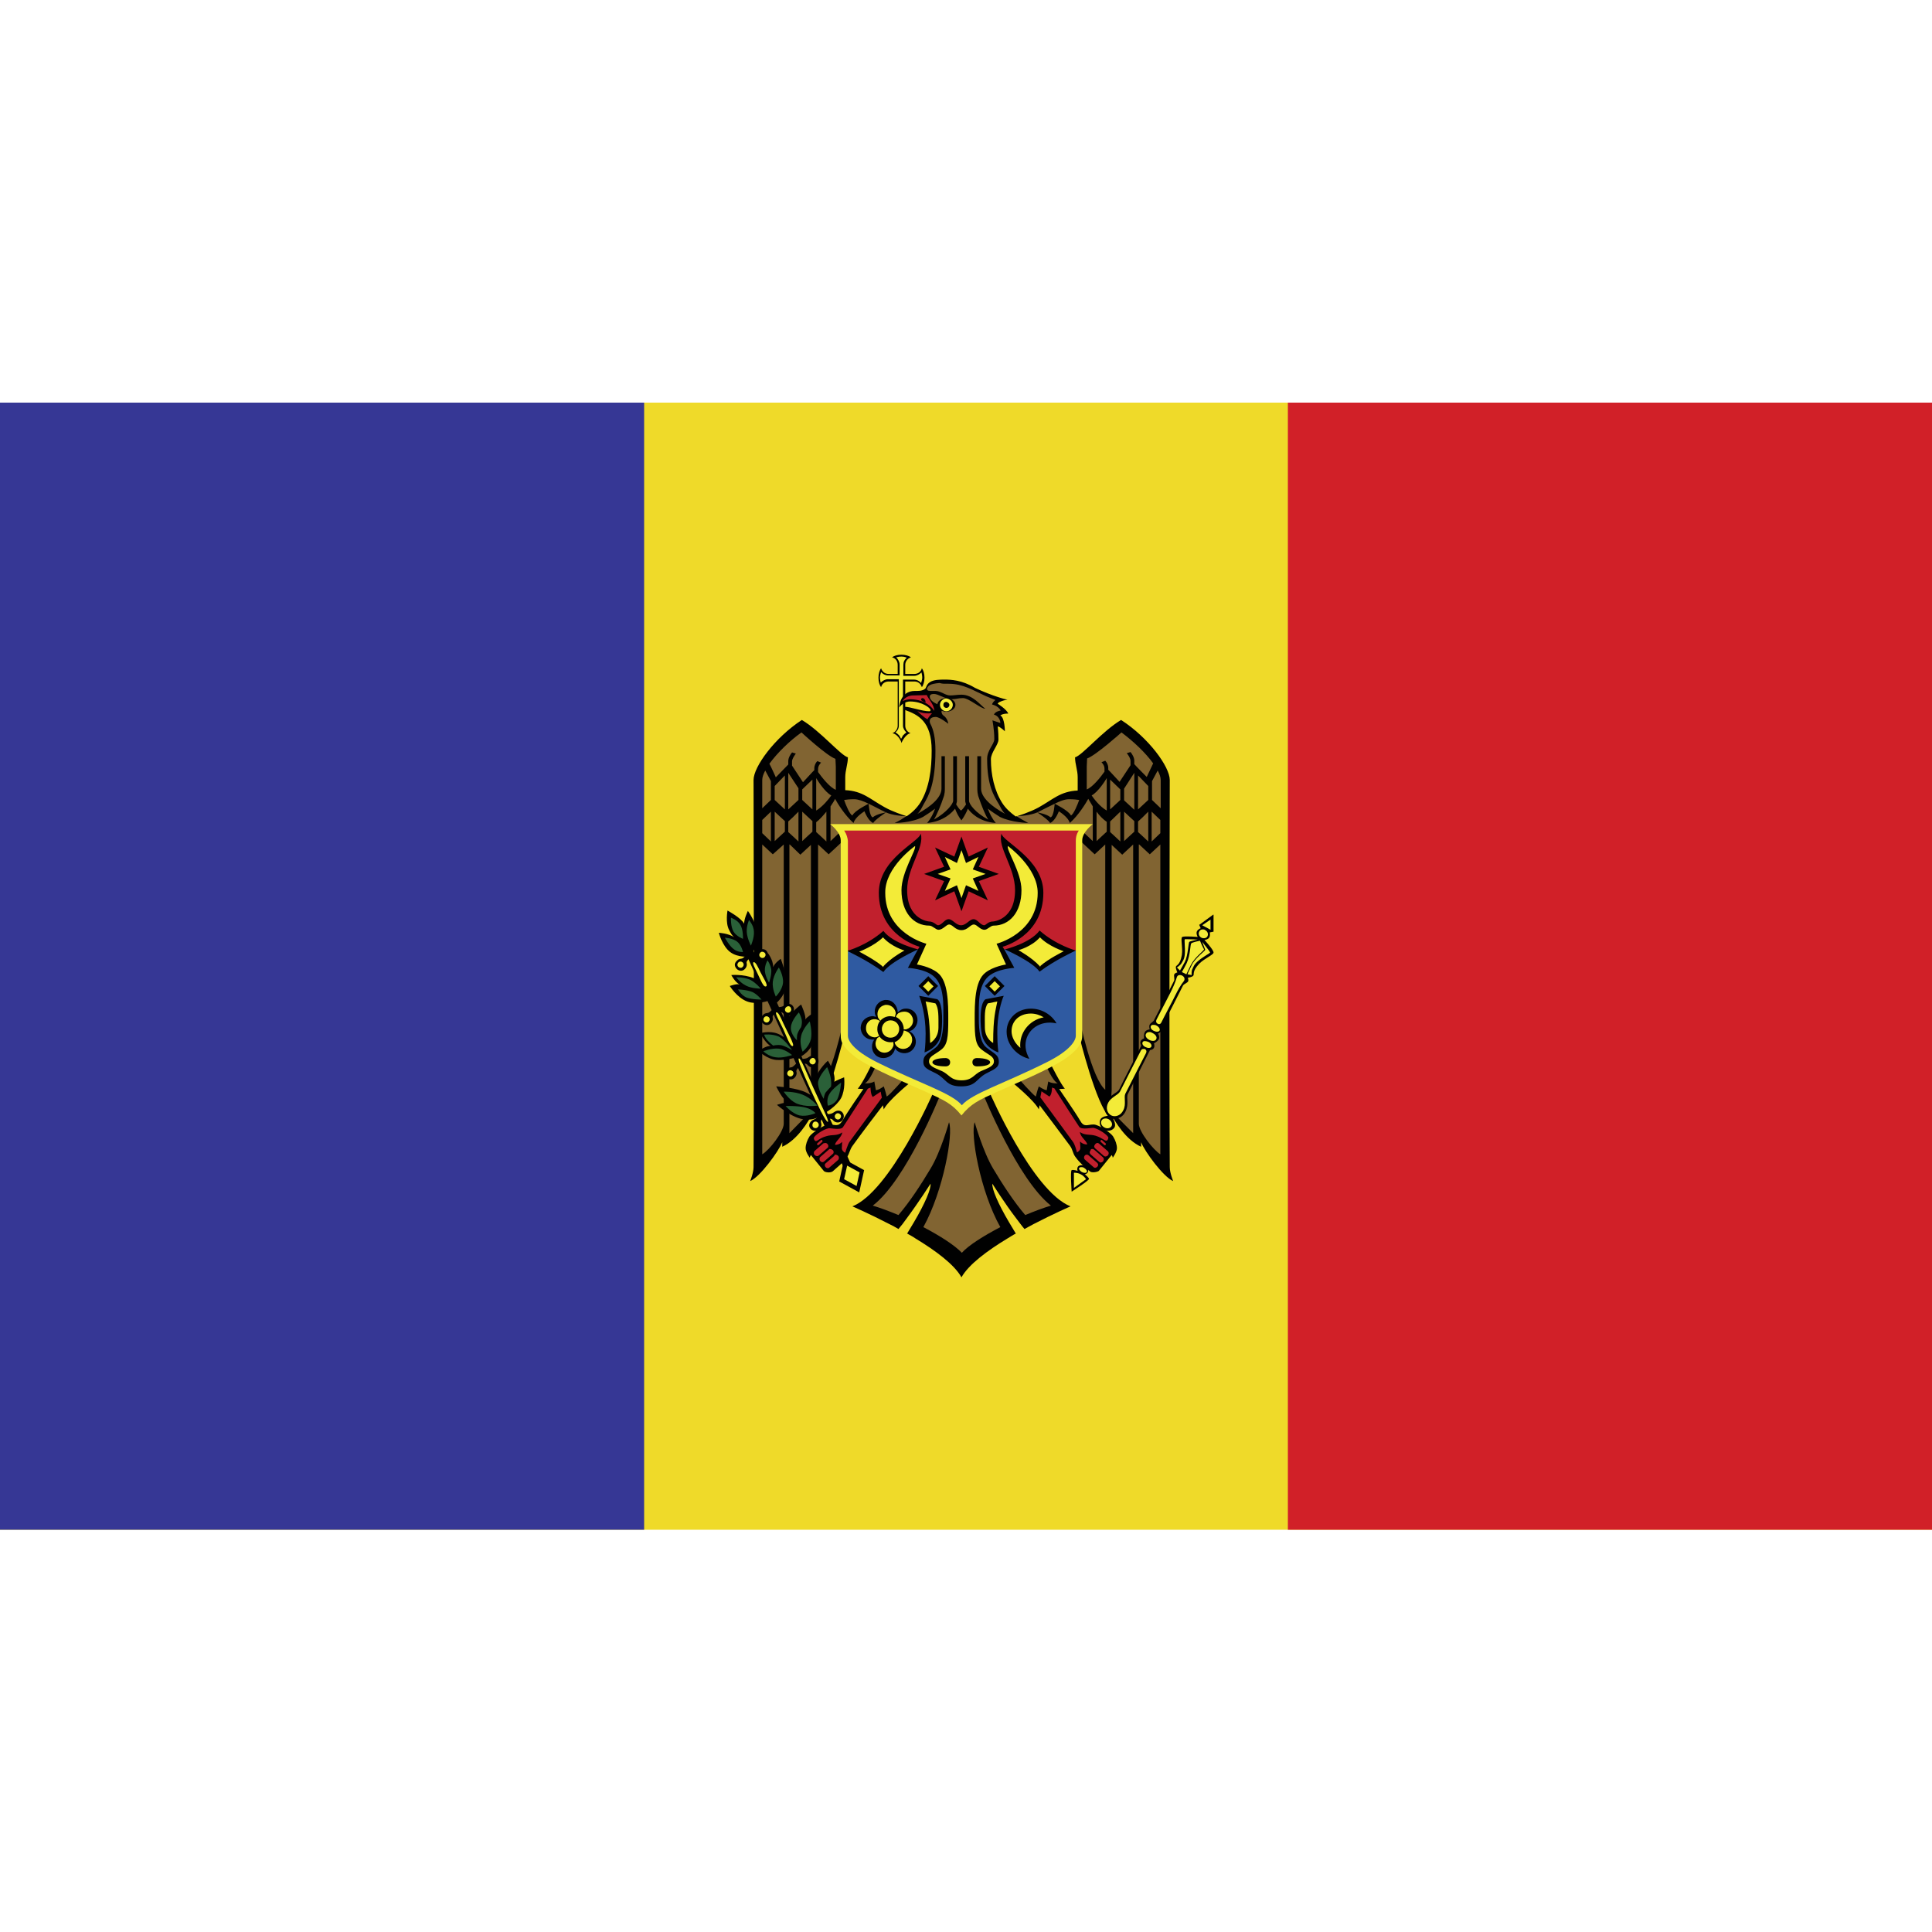<?xml version="1.0" ?>
<svg id="Layer_1" style="enable-background:new 0 0 512 512;" version="1.1" viewBox="0 0 512 512" xml:space="preserve"
     xmlns="http://www.w3.org/2000/svg"><style type="text/css">
	.st0 {
    fill: #EFDA29;
  }

  .st1 {
    fill: #363795;
  }

  .st2 {
    fill: #D12028;
  }

  .st3 {
    fill: #010101;
  }

  .st4 {
    fill: #F3EB38;
  }

  .st5 {
    fill: #816432;
  }

  .st6 {
    fill: #C1202D;
  }

  .st7 {
    fill: #2A6038;
  }

  .st8 {
    fill: #2F5AA1;
  }
</style>
  <g><rect class="st0" height="298.7" width="512" y="106.7"/>
    <rect class="st1" height="298.7" width="170.7" y="106.7"/>
    <rect class="st2" height="298.7" width="170.7" x="341.3" y="106.7"/>
    <path class="st3"
          d="M238.9,173.5c-1.1,0-2,0.3-2.5,0.7c0.9,0.2,1.5,1,1.5,2v2.4h-0.9h-1.5c-1,0-1.7-0.6-2-1.5   c-0.4,0.5-0.7,1.5-0.7,2.5c0,1.1,0.3,2,0.7,2.5c0.2-0.9,1-1.5,2-1.5h1.5h0.9v0.9v7.6v3.2c0,0.9-0.6,1.7-1.4,2   c1.2,0.2,2.2,1.7,2.4,2.6c0.3-0.8,1.3-2.4,2.4-2.6c-0.8-0.3-1.4-1-1.4-2v-5.5v-5.3v-0.9h0.9h1.5c1,0,1.7,0.6,2,1.5   c0.4-0.5,0.7-1.5,0.7-2.5c0-1.1-0.3-2-0.7-2.5c-0.2,0.9-1,1.5-2,1.5h-1.5h-0.9v-2.4c0-0.9,0.6-1.7,1.5-2   C240.9,173.8,239.9,173.5,238.9,173.5"/>
    <path class="st4"
          d="M238.9,174c-0.6,0-1,0.1-1.4,0.2c0.5,0.5,0.9,1.2,0.9,1.9v2.4c0,0,0,0.1,0,0.1v0.4h-0.4c0,0-0.1,0-0.1,0h-0.3   h-0.7h-1.5c-0.8,0-1.5-0.4-1.9-0.9c-0.1,0.4-0.3,0.9-0.3,1.4c0,0.5,0.1,1,0.2,1.4c0.5-0.5,1.2-0.9,1.9-0.9h1.5h0.3h0.6h0.5   c0,0.1,0,0.1,0,0.2v0.3c0,0,0,0.1,0,0.1v0.9v7.6v3.2c0,0.8-0.4,1.4-0.9,1.8c0.4,0.2,0.7,0.5,1,0.8c0.2,0.3,0.3,0.6,0.5,0.9   c0.2-0.3,0.3-0.6,0.5-0.9c0.3-0.3,0.6-0.6,0.9-0.8c-0.5-0.5-0.9-1.1-0.9-1.8v-5.5v-5.3v-0.1v-0.8v-0.5h0.4c0,0,0.1,0,0.1,0h0.9h1.5   c0.8,0,1.5,0.4,1.9,0.9c0.1-0.4,0.3-0.9,0.3-1.4c0-0.5-0.1-1-0.2-1.4c-0.5,0.5-1.2,0.9-1.9,0.9h-1.5h-0.9c0,0-0.1,0-0.1,0h-0.4   v-0.4c0,0,0-0.1,0-0.1v-2.4c0-0.8,0.3-1.4,0.9-1.9C239.9,174.1,239.4,174,238.9,174"/>
    <polygon class="st5"
             points="240.7,216.5 236.7,215.5 228.3,211.1 222.9,210.8 222.6,200.5 212.4,192.3 201.9,203.5 200.5,206.8    200.9,309.1 207.7,301 209.1,301.3 216,293.8 222,278.9 223.7,272.7 231.7,282.1 228.7,287.7 231.4,287.5 231.6,289.8 234.2,288.7    234.8,291.9 240.4,286.3 248.1,290.1 233.5,316.2 228.3,320.1 237.7,323.6 247.3,312.4 245.9,319.7 243,326.9 254.8,333.7    267.5,326.1 261.3,313 263.3,312 271.6,324 280.6,319.6 268.9,305.9 261.2,289.4 269.3,286.7 274.8,292 275.6,288.6 278.6,290    278.2,287.1 281.1,287.8 277.6,282.1 286.6,274.4 292.4,292.4 300.9,302.1 302.7,301.9 308.8,309.5 308.8,204.1 297.4,192.1    286.4,201.1 286.8,210.8 281.9,211 274.5,214.8 270.3,216.2 268.4,216.5 265.9,213.8 262.5,207 262.2,200.3 264.3,195.9    263.9,191.8 265.8,191.8 264.6,189 266.3,188.4 263.8,186.2 264.7,185.2 255.3,181.1 248.1,180.7 246.2,181.5 245.3,183.2    247.2,188.6 245.1,190.6 247.1,194.5 247.2,203.1 245.6,210.3 242.4,215.8  "/>
    <polygon class="st6"
             points="229.9,287.8 222.8,298.6 219.4,298.5 215.9,300.2 214.7,304 215.2,305.8 219.1,310 222.2,308.2    224.7,305.5 225.3,303.1 234.3,291.5 233.8,288.6 231.9,289.8 231.1,287.4  "/>
    <polygon class="st6"
             points="275.1,291.1 284.6,303.8 285.5,306.3 289.6,310.1 290.9,309.8 295.5,304.5 294.4,300.8 290.2,298.2    286.9,298.5 279.8,287.8 278.5,287.3 278,289.4 275.9,288.8  "/>
    <path class="st3"
          d="M250.3,180.1c-1.2,0-2.9,0-3.9,0.7c-0.9,0.6-0.9,1.4-1.2,1.7c-0.8,0.7-2.1,0.6-2.7,0.6c-4.1,0-4.2,4.4-4.2,4.4   s1-1.6,2.9-1.6c3.1,0,5.4,1.7,5.4,2.3c0,0.3-0.3,0.3-0.3,0.3c-2,0-5-1.2-6.6-1.2v0.6c0,0,0,0,0.1,0.1c0,0,0,0-0.1,0v0.1   c3.6,1.3,7.2,3,7.2,10.8c0,4.9-0.6,9.9-3,13.8c-0.9,1.4-2.1,2.6-3.6,3.6c-0.7-0.2-3.8-1.2-5.9-2.4c-3.8-2.1-5.8-4.3-10.4-4.5V206   c0-1.9,0.7-3.5,0.7-5.3c-1.9-0.5-7.3-7-12.2-9.9c-7.2,4.7-12.8,12.4-12.8,15.9c0,0,0.2,76.1,0,102.6c0,1.5-0.9,3.7-0.9,3.7   c2.6-1.1,7.5-7.8,8.5-10.3v1.2c4-1.8,6.9-6.6,8.2-9.1c0,0.4,0.1,1.3,0.1,1.3c3.6-3.1,8.1-21.6,8.1-21.6l-0.2-3.9   c0,0-3.1,15.1-6.7,18.2v-65l2.8,2.6l4.3-4v-3.1l-3.8,3.6v-9.2c0.6-0.9,1-1.5,1.2-2c0.6,1.1,2.6,4.4,4.9,6.4   c0.4-1.6,2.9-3.1,2.9-3.1s0.9,2.5,2.3,3.1c0.5-0.9,3.4-2.8,3.4-2.8s-2.5,0.4-3.5,1.3c-0.9-0.2-1.1-3.6-1.1-3.6s-3.7,1.8-4.3,3.1   c-0.7-0.2-1.8-2.9-2.2-4.1c0.6-0.1,1.5-0.2,2.7-0.2c1,0,2.4,0.5,3.8,1.2c1.5,0.7,3.1,1.6,4.6,2.3c1.8,0.8,4.6,1,5.4,1   c-0.9,0.6-2,1.3-3.1,1.8c0,0,4.4,0,7.5-1.6c1.1-0.7,2.2-1.4,3.2-2.2c-0.4,1.2-1.1,2.6-2.1,3.8c4.5-0.4,6.8-3,7.4-3.8   c0.3,0.8,0.8,2,1.7,3.1c0.8-1.1,1.4-2.3,1.7-3.1c0.6,0.9,2.9,3.5,7.4,3.8c-1-1.2-1.7-2.6-2.1-3.8c1,0.8,2.1,1.5,3.2,2.2   c3.1,1.5,7.5,1.6,7.5,1.6c-1.1-0.6-2.2-1.2-3.1-1.8c0.8,0,3.6-0.2,5.5-1c1.4-0.7,3.1-1.6,4.6-2.3c1.4-0.7,2.7-1.2,3.8-1.2   c1.2,0,2.1,0.1,2.7,0.2c-0.4,1.1-1.5,3.9-2.2,4.1c-0.6-1.3-4.3-3.1-4.3-3.1s-0.2,3.4-1.1,3.6c-1-0.9-3.5-1.3-3.5-1.3   s2.9,1.9,3.4,2.8c1.4-0.6,2.3-3.1,2.3-3.1s2.5,1.5,2.9,3.1c2.3-2,4.3-5.3,4.9-6.4c0.3,0.5,0.7,1.2,1.2,2v9.2l-3.8-3.6v3.1l4.3,4   l2.8-2.6v65c-3.6-3.1-6.7-18.2-6.7-18.2l-0.2,3.9c0,0,4.5,18.5,8.1,21.6c0,0,0.1-0.9,0.1-1.3c1.3,2.5,4.2,7.3,8.2,9.1v-1.2   c1,2.5,5.9,9.2,8.5,10.3c0,0-0.9-2.2-0.9-3.7c-0.2-26.5,0-102.6,0-102.6c0-3.5-5.6-11.2-12.9-15.9c-4.9,2.9-10.3,9.4-12.2,9.9   c0,1.8,0.7,3.4,0.7,5.3v3.5c-4.6,0.2-6.6,2.4-10.4,4.5c-2.2,1.2-5.3,2.2-6,2.4c-1.5-1.1-2.7-2.2-3.6-3.6c-2.1-3.3-3-7.5-3-11.6   c0-1.8,2-3.8,2-5.2c0-2.2-0.2-3.5-0.2-3.5c0.7,0.1,1.9,1.3,1.9,1.3s0-3.6-1.2-4.2c0,0,0.5-0.5,2.1-0.5c-0.5-1.2-2.8-2.6-2.8-2.6   c0.1-0.2,0.3-0.4,0.6-0.5c0.6-0.3,1.4-0.5,2-0.6c-0.7-0.1-1.4-0.3-2.3-0.6c-1.9-0.6-4.2-1.5-6.3-2.5   C254.9,180.2,252,180.1,250.3,180.1 M250.4,181.2c0.4,0,0.7,0,1,0c3.8,0,6.4,1.7,9.9,3.3c0.9,0.4,1.8,0.7,2.5,1   c-0.5,0.4-0.8,0.8-0.9,1.2c0,0,1.6,0.3,2.3,1.6c0,0-1.5,0.2-1.8,1.1c0.8,0.1,1.7,1.1,1.7,2.2l-2.1-0.7c0,0,0.5,2.4,0.5,5   c0,1.3-1.9,2.9-1.9,5.2c0,7.1,1.8,9.8,3.1,12c0.5,0.9,0.9,1.9,1.7,2.6c-3.7-2-6.4-4.4-6.4-6.7v-8.6h-1v8.6c0,1.6,0.4,2.4,0.4,2.4   c0.6,1.8,1.7,4.6,2.5,5.8c-3.4-1.8-5.1-4.1-5.1-5v-11.8h-1v12l0.2,0.8c-0.4,0.6-0.9,1.3-1.3,1.6c-0.4-0.2-0.9-1-1.3-1.6l0.2-0.8   v-12h-1v11.8c0,0.8-1.7,3.1-5.1,5c0.7-1.1,1.9-3.9,2.5-5.8c0,0,0.4-0.8,0.4-2.4v-8.6h-0.9v8.6c0,2.3-2.7,4.7-6.4,6.7   c0.8-0.7,1.2-1.7,1.7-2.6c1.4-2.4,3.1-5.5,3.1-14.2c0-3.3-0.5-5.5-1.3-7c-0.3-0.5-0.6-1.9,1.4-1.9c1,0,3.3,1.8,3.3,1.8   s-0.1-1.4-1.3-2.2c-0.2-0.1-0.5-0.6-0.5-1c0-0.3,0.5-1,0.9-1.2c0.3-0.1-4-0.9-4-2.8c0-0.4,0.3-0.7,1.1-0.7c1.2,0,3,1.4,4.7,1.4   c1.2,0,1.7-0.3,3-0.3c1.6,0,4.8,2.9,5.9,2.8c-1.2-0.8-3.2-3.7-6.3-3.7c-1.1,0-2,0.2-3,0.2c-1.3,0-2.5-1.2-3.9-1.2   c-0.9,0-1.9,0.1-2.1-0.2c-0.3-0.4,0-0.6,0.2-1c0.5-0.6,1.8-0.8,3-0.9C249.7,181.2,250.1,181.2,250.4,181.2 M212.4,194.1   L212.4,194.1c0,0,6.7,6.2,9,7l0.1,2.1v6.1c-1.6-0.6-3.7-3.3-4.7-4.7v-0.8c0-0.8,0.5-1.4,0.8-1.7l-1-0.4c-0.4,0.4-0.8,1.1-0.8,1.9   v0.5l-0.3,0.3l-0.2,0.2l-2.5,2.7l-2.9-4.4v-1.1c0-0.7,0.6-1.5,1-2.1l-1-0.3c-0.5,0.6-1,1.5-1,2.3v0.9c-0.7,0.7-3.3,3.4-3.3,3.4   s-1.3-2.9-1.7-3.6C206,199.5,209.3,196.3,212.4,194.1 M297.2,194.1c3.1,2.3,6.4,5.4,8.4,8.2c-0.4,0.8-1.7,3.6-1.7,3.6   s-2.7-2.7-3.3-3.4v-0.9c0-0.8-0.5-1.7-1-2.3l-1,0.3c0.5,0.6,1,1.4,1,2.1v1.1l-2.9,4.4l-2.5-2.7l-0.2-0.2l-0.3-0.3v-0.5   c0-0.8-0.4-1.5-0.8-1.9l-1,0.4c0.3,0.3,0.8,0.9,0.8,1.7v0.8c-1,1.4-3.1,4.1-4.7,4.7v-6.1l0.1-2.1   C290.4,200.2,297.2,194.1,297.2,194.1L297.2,194.1z M202.8,204.2l1.5,2.8v5l-2.3,2.2v-7.5C202,206,202.3,205.1,202.8,204.2    M306.8,204.2c0.5,0.9,0.8,1.8,0.8,2.5v7.5l-2.3-2.2v-5L306.8,204.2z M208.9,204.8l2.7,4.1v3.1l-2.7,2.5V204.8z M300.6,204.8v9.8   l-2.7-2.5v-3.1L300.6,204.8z M208,205.5v9l-2.7-2.5v-3.7L208,205.5z M301.6,205.5l2.7,2.8v3.7l-2.7,2.5V205.5z M216.3,206.2   c0.4,0.7,2.3,3.7,4,4.6c-0.6,0.9-2.3,3-4,4V206.2z M293.3,206.2v8.6c-1.8-1-3.4-3.1-4-4C291,209.9,292.9,206.9,293.3,206.2    M215.3,206.6v7.9l-2.7-2.5v-2.8L215.3,206.6z M294.2,206.6l2.7,2.6v2.8l-2.7,2.5V206.6z M204.3,215.1v7.9l-2.3-2.2v-3.5   L204.3,215.1z M305.2,215.1l2.3,2.2v3.5l-2.3,2.2V215.1z M205.3,215.1l1.5,1.4l1.2,1.1v2.8l-1.2,1.1l-1.5,1.4V215.1z M211.6,215.1   v7.9l-1.5-1.4l-1.2-1.1v-2.8l1.2-1.1L211.6,215.1z M212.6,215.1l2.7,2.5v2.8l-1.2,1.1l-1.5,1.4V215.1z M219,215.1v7.9l-1.5-1.4   l-1.2-1.1v-2.6C217.2,217.2,218.1,216.2,219,215.1 M290.6,215.1c0.8,1.1,1.8,2.1,2.7,2.7v2.6l-1.2,1.1l-1.5,1.4V215.1L290.6,215.1z    M296.9,215.1v7.9l-1.5-1.4l-1.2-1.1v-2.8L296.9,215.1z M297.9,215.1l1.5,1.4l1.2,1.1v2.8l-1.2,1.1l-1.5,1.4V215.1z M304.3,215.1   v7.9l-1.5-1.4l-1.2-1.1v-2.8l1.2-1.1L304.3,215.1z M209.3,223.8l2.8,2.7l2.8-2.6v65c0,0,0.2,3.2,0.3,5.3c-1.3,1.3-6,6.1-6,6.1   V223.8z M300.3,223.8v76.5c0,0-4.8-4.8-6-6.1c0.1-2.1,0.3-5.3,0.3-5.3v-65l2.8,2.6L300.3,223.8z M207.7,223.8v74   c0,2.1-3.8,7-5.7,8.1v-82.1l2.8,2.6L207.7,223.8z M301.9,223.8l2.8,2.6l2.8-2.6v82.1c-1.8-1.1-5.7-6-5.7-8.1V223.8z M231.1,281.9   c0,0-2.7,5.6-3.8,6.6c0,0,0.7,0.1,1.5,0.1c-0.5,0.7-4.3,6.2-5.5,8.3c-1.1,1.9-1.9,1.1-3.6,1.1c-1.4,0-4.6,2.3-5.2,3.2   c-0.6,1-1,2.1-1,3.1c0,1.1,1.1,2.5,1.1,2.5c0.1-0.5,0.3-0.7,0.3-0.7s3,3.7,3.4,4.2c0.3,0.4,1.8,0.6,2.4,0.1   c1.3-1.2,2.6-2.1,3.8-3.8c0.6-0.9,0.7-1.9,1.4-2.9c2.3-3.2,7-9.4,8.1-10.8c0.1,0.4,0.1,0.7,0.2,1.1c1.2-2.4,7-7.1,7-7.1l-1.6-1.1   c0,0-3.5,4.1-4.6,4.8c0,0-0.5-2-0.8-2.7c0,0-1.3,1-2.1,1c0,0-0.2-1.4-0.4-2.3c-0.9,0.6-2.5,0.5-2.5,0.5c1.3-0.6,2.9-4.6,2.9-4.6   L231.1,281.9L231.1,281.9z M278.4,281.9l-1.1,0.6c0,0,1.6,3.9,3,4.6c0,0-1.5,0.1-2.5-0.5c-0.2,0.9-0.4,2.3-0.4,2.3   c-0.7,0-2.1-1-2.1-1c-0.3,0.7-0.8,2.7-0.8,2.7c-1.1-0.8-4.6-4.8-4.6-4.8l-1.6,1.1c0,0,5.8,4.7,7,7.1c0.1-0.4,0.1-0.7,0.2-1.1   c1.1,1.4,5.7,7.6,8.1,10.8c0.7,1,0.7,2,1.4,2.9c1.2,1.7,2.5,2.6,3.8,3.8c0.5,0.5,2,0.2,2.4-0.1c0.4-0.5,3.4-4.2,3.4-4.2   s0.2,0.2,0.3,0.7c0,0,1.1-1.5,1.1-2.5c0-1-0.4-2.1-1-3.1c-0.5-0.9-3.8-3.2-5.2-3.2c-1.7,0-2.5,0.9-3.6-1.1c-1.2-2.1-5-7.5-5.5-8.3   c0.8,0,1.5-0.1,1.5-0.1C281.2,287.5,278.4,281.9,278.4,281.9 M230.7,288.2c0,0,0,1.9,0.6,2.5l2.1-1.4c0,0,0.1,0.7,0.3,1.6   c-0.9,1.2-6,8.2-8.5,11.6c-0.6,0.8-1.2,3-1.2,3s-0.9-0.4-0.9-1.2c0-0.8,0.1-1.7,0.1-1.7s-0.7,0.8-1.9,0.8c0-0.9,1.8-2,1.9-3.3   c-1.4,1-2.6,0.5-4.2,1c-1.8,0.5-2.3,1.3-2.8,1.3c-0.3,0-0.6-0.6-0.5-0.9c0.2-0.6,2.4-2.2,3.9-2.5c0.4-0.1,3.2,0.6,3.8-0.3   c2.4-3.7,6.3-9.7,6.6-10.2C230.3,288.4,230.6,288.3,230.7,288.2 M278.8,288.2c0.2,0.1,0.4,0.2,0.6,0.2c0.4,0.6,4.2,6.6,6.6,10.2   c0.6,0.9,3.5,0.2,3.8,0.3c1.5,0.3,3.7,1.9,3.9,2.5c0.1,0.3-0.2,0.9-0.5,0.9c-0.5,0-1-0.7-2.8-1.3c-1.6-0.5-2.8,0-4.2-1   c0.1,1.4,1.9,2.4,1.9,3.3c-1.2,0-1.9-0.8-1.9-0.8s0.1,0.9,0.1,1.7c0,0.8-0.9,1.2-0.9,1.2s-0.5-2.2-1.2-3   c-2.5-3.4-7.6-10.4-8.5-11.6c0.2-0.9,0.3-1.6,0.3-1.6l2.1,1.4C278.8,290.1,278.8,288.2,278.8,288.2 M247.3,289.6   c0,0-11.4,26.1-21.4,30.1c0,0,4.4,1.9,9.8,4.7c0.8,0.4,1.6,0.8,2.4,1.3c0.7-0.8,1.4-1.7,2.1-2.7c3.2-4.3,6.4-9.3,6.4-9.3   c0.2,1.3-1.5,5.3-4.4,10.2c-0.6,1-1.2,2-1.8,3c0.7,0.4,1.5,0.8,2.2,1.3c5.3,3.2,10.3,6.9,12.2,10.3c1.9-3.4,6.9-7.1,12.2-10.3   c0.7-0.4,1.4-0.9,2.2-1.3c-0.6-1-1.2-2-1.8-3c-2.9-4.9-4.6-8.9-4.4-10.2c0,0,3.1,5,6.4,9.3c0.7,0.9,1.4,1.9,2.1,2.7   c0.8-0.4,1.6-0.9,2.4-1.3c5.4-2.8,9.8-4.7,9.8-4.7c-10.1-4-21.4-30.1-21.4-30.1l-1.7,0.5c0,0,9.1,22.5,17.9,29.4   c-2,0.6-4.4,1.5-6.8,2.5c-3-3.5-6-8.1-8.5-12.3c-2.7-4.5-4.9-12.3-4.9-12.3c-1.2,3,1.4,18.2,6.8,27.8c-4.4,2.3-8.4,4.8-10.2,6.8   c-1.9-2-5.8-4.5-10.2-6.8c5.3-9.6,8-24.8,6.8-27.8c0,0-2.2,7.9-4.9,12.3c-2.5,4.2-5.5,8.8-8.5,12.3c-2.4-1-4.8-1.9-6.8-2.5   c8.9-6.8,17.9-29.4,17.9-29.4L247.3,289.6z M217.7,302.1c0.1,0,0.2,0,0.2,0.1c0.1,0.1,0.1,0.3,0,0.4l-0.9,0.8   c-0.1,0.1-0.3,0.1-0.4,0c-0.1-0.1-0.1-0.3,0-0.4l0.9-0.8C217.5,302.1,217.6,302.1,217.7,302.1 M291.9,302.1c0.1,0,0.2,0,0.2,0.1   l0.9,0.8c0.1,0.1,0.1,0.3,0,0.4c-0.1,0.1-0.3,0.2-0.4,0l-0.9-0.8c-0.1-0.1-0.1-0.3,0-0.4C291.7,302.2,291.8,302.1,291.9,302.1    M218.7,302.9c0.2,0,0.5,0.1,0.6,0.3c0.3,0.3,0.3,0.8,0,1l-2.3,2c-0.3,0.3-0.8,0.2-1.1-0.1c-0.3-0.3-0.3-0.8,0-1.1l2.3-2   C218.4,303,218.5,302.9,218.7,302.9 M290.7,302.9c0.1,0,0.1,0,0.2,0c0.1,0,0.3,0.1,0.4,0.2l2.3,2c0.3,0.3,0.3,0.7,0,1.1   c-0.3,0.3-0.8,0.4-1.1,0.1l-2.3-2c-0.3-0.3-0.3-0.7,0-1C290.3,303.1,290.5,303,290.7,302.9 M220,304.5c0.2,0,0.5,0.1,0.7,0.3   c0.3,0.3,0.3,0.8,0,1l-2.3,2c-0.3,0.3-0.8,0.2-1-0.1c-0.3-0.3-0.3-0.8,0-1.1l2.3-2C219.7,304.5,219.8,304.5,220,304.5 M289.4,304.5   c0.1,0,0.1,0,0.2,0c0.1,0,0.3,0.1,0.4,0.2l2.3,2c0.3,0.3,0.3,0.7,0,1.1c-0.3,0.3-0.7,0.4-1,0.1l-2.3-2c-0.3-0.3-0.3-0.7,0-1   C289,304.6,289.2,304.5,289.4,304.5 M221.4,306c0.2,0,0.5,0.1,0.7,0.3c0.3,0.3,0.3,0.8,0,1.1l-2.3,2c-0.3,0.3-0.8,0.2-1-0.1   c-0.3-0.3-0.3-0.8,0-1l2.3-2C221.1,306,221.3,306,221.4,306 M287.9,306c0.1,0,0.1,0,0.2,0c0.1,0,0.3,0.1,0.4,0.2l2.3,2   c0.3,0.3,0.3,0.7,0,1c-0.3,0.3-0.7,0.4-1,0.1l-2.3-2c-0.3-0.3-0.3-0.7,0-1.1C287.6,306.1,287.8,306,287.9,306"/>
    <polygon class="st3" points="223.7,307.2 229,310.1 227.7,316 222.4,313.1  "/>
    <path class="st3"
          d="M199,250.6l-1.9,0.9l21.6,47.3h2.3L199,250.6z M224.5,306.3l-1.6,1.6l1,2.2l1.9-0.9L224.5,306.3z"/>
    <polygon class="st4" points="224.5,308.9 227.8,310.7 227,314.3 223.7,312.5  "/>
    <path class="st3"
          d="M205.7,287.9c0,0,1.8,3.8,3.2,4.3c-0.7-0.2-3,0.6-3,0.6s4.1,3.7,7.6,3.9c2.9,0.2,4.4-1.3,4.4-1.3l-0.6-3.1   c0,0-1.8-2.2-4.7-3.2C209.6,288.1,205.7,287.9,205.7,287.9"/>
    <path class="st3"
          d="M219.4,281.1c0,0-2.5,2.2-3.2,4.6c-0.7,2.5,0.4,5.3,0.4,5.3l2.1,3.9c0,0,2.9-1.6,4.2-3.9   c1.2-2.3,0.8-5.5,0.8-5.5s-2.3,0.9-2.6,1.2C221.6,284.4,219.4,281.1,219.4,281.1"/>
    <path class="st3"
          d="M211.4,280.1c0,0-2.9,1-5.6,0.8c-2.6-0.2-4.8-2.4-4.8-2.4s2.2-1.5,3.3-1.3c-1.2-0.4-2.9-3.4-2.9-3.4   s2.5-0.7,4.6,0.1c2.2,0.8,4.1,3.2,4.1,3.2L211.4,280.1z"/>
    <path class="st3"
          d="M212.3,266.2c0,0,1.4,3,1.1,4c0.4-0.7,2.1-1.7,2.1-1.7s1,4.8,0,7.7c-1,3-3.9,4.1-3.9,4.1l-3.3-6.3   c0,0-0.5-2.3,0.5-4.2C210,267.9,212.3,266.2,212.3,266.2L212.3,266.2z"/>
    <path class="st3"
          d="M193.8,258.4c0,0,3.1-0.3,5.9,0.8c2.4,1,3.1,2.8,3.1,2.8l1.2,3.1c0,0-3.4,1.3-6,0.3c-2.7-1-4.6-4.1-4.6-4.1   s1.9-0.7,2.6-0.4C194.8,260.3,193.8,258.4,193.8,258.4"/>
    <path class="st3"
          d="M203.5,252.6c0,0,1.4,1.7,1.4,3.7c0.4-1.1,2-2.2,2-2.2s1.7,4.2,1.4,7.2c-0.4,3-2.9,4.8-2.9,4.8l-3.1-5.9   c0,0-1-2.4-0.7-4.3C201.9,253.9,203.5,252.6,203.5,252.6"/>
    <path class="st3"
          d="M192.8,241.3c0,0-0.6,3.2,0.4,5.1c0.8,1.7,1.4,2,1.4,2c-1.6-1.1-4.1-1.2-4.1-1.2s0.9,3.5,3,5.1   c2.1,1.6,5.3,1.2,5.3,1.2s2.1-2.8,2-5.8c-0.2-3-2.6-6.3-2.6-6.3s-1,2-1,3.4C196.5,243.3,192.8,241.3,192.8,241.3z"/>
    <path class="st7"
          d="M193.7,243.2c0,0-0.1,2.4,0.7,3.7c0.8,1.3,2.5,1.9,2.5,1.9s0.1-2.4-0.7-3.7   C195.5,243.8,193.7,243.2,193.7,243.2"/>
    <path class="st7"
          d="M192.1,248.5c0,0,2,0.1,3.2,1c1.2,0.9,1.6,2.8,1.6,2.8s-1.4,0.1-2.5-0.8C193.3,250.7,192.1,248.5,192.1,248.5"/>
    <path class="st7"
          d="M198.5,243.8c0,0-0.7,1.6-0.6,3.2c0.1,1.7,1.1,3.6,1.1,3.6s0.9-2,0.8-3.7C199.7,245.2,198.8,244.3,198.5,243.8   "/>
    <path class="st7"
          d="M195.1,259c0,0,1,1.4,2.6,2.2c1.5,0.8,3.9,0.8,3.9,0.8s-1.2-1.5-2.7-2.3C197.2,258.9,195.1,259,195.1,259"/>
    <path class="st7"
          d="M195.6,262.2c0,0,0.7,1.4,2.1,2.1c1.4,0.6,4.1,0.6,4.1,0.6s-1.1-1.4-2.4-2C198,262.3,195.6,262.2,195.6,262.2"/>
    <path class="st7"
          d="M203.4,254.5c0,0-0.8,1.3-0.7,2.8c0.1,1.5,1.1,3.1,1.1,3.1s0.7-1.9,0.6-3.4   C204.2,255.6,203.4,254.5,203.4,254.5"/>
    <path class="st7"
          d="M206.4,256.4c0,0-1.4,1.9-1.6,3.8c-0.2,1.9,0.8,3.9,0.8,3.9s1.7-1.7,1.9-3.6   C207.7,258.6,206.4,256.4,206.4,256.4"/>
    <path class="st7"
          d="M202.5,274.2c0,0,0.2,0.7,0.8,1.4c0.6,0.7,1.6,1.5,1.6,1.5s1-0.3,2.2-0.1c1.2,0.3,2.8,1.3,2.8,1.3   s-1.7-2.6-3.5-3.6C204.5,273.9,202.5,274.2,202.5,274.2"/>
    <path class="st7"
          d="M202.3,278.6c0,0,2.2-0.9,4.1-0.7c1.8,0.2,3.5,1.7,3.5,1.7s-2.5,0.9-4.3,0.6   C203.7,280,202.3,278.6,202.3,278.6"/>
    <path class="st7"
          d="M211.7,268.3c0,0-2,2.1-2.1,3.9c-0.2,1.8,1.6,3.5,1.6,3.5s-0.1-1.2,0.2-1.9c0.3-0.8,0.9-1.6,0.9-1.6   s0.3-0.9,0.2-1.7C212.4,269.5,211.7,268.3,211.7,268.3"/>
    <path class="st7"
          d="M214.6,270.7c0,0-1.9,1.9-2.3,3.9c-0.5,2,0.4,4.1,0.4,4.1s1.7-1.3,2.2-3.3   C215.3,273.4,214.6,270.7,214.6,270.7"/>
    <path class="st7"
          d="M219.2,282.8c0,0,0.8,1.7,1,3.2c0.2,1.5,0,2,0,2s-0.9,0.9-1.3,1.4c-0.5,0.6-0.6,1.8-0.6,1.8s-1.7-2.6-1.5-4.5   C217.2,284.8,219.2,282.8,219.2,282.8"/>
    <path class="st7"
          d="M222.9,286.9c0,0-2.2,1.5-3.1,3c-0.9,1.5-0.4,3.1-0.4,3.1s1.6-0.1,2.5-1.7   C222.7,289.7,222.9,286.9,222.9,286.9"/>
    <path class="st7"
          d="M208.2,293.1c0,0,3.2-0.1,5.2,0.4c2,0.5,2.7,1.5,2.7,1.5s-2.2,1-4.2,0.6C209.9,295.1,208.2,293.1,208.2,293.1"/>
    <path class="st7"
          d="M207.7,289.3c0,0,1.4,2.2,3.3,3.1c2.6,1.1,5.6,0.6,5.6,0.6s-1.6-2-3.9-2.9   C210.5,289.2,207.7,289.3,207.7,289.3"/>
    <path class="st3"
          d="M218,295.3l0.1,1.2c1.9,0,2.2-0.2,2.7,0.4c0.3,0.4,1.1,0.8,1.9,0.4c0.8-0.4,1.1-1.3,0.8-2.1   c-0.4-0.8-1.1-1-1.8-0.8c-0.4,0.1-0.7,0.4-1.1,0.6C219.9,295.4,218,295.3,218,295.3"/>
    <path class="st4"
          d="M222.8,295.5L222.8,295.5c0.2,0.4,0,0.9-0.4,1.1c-0.4,0.2-0.9,0-1.1-0.4c0,0,0,0,0,0c-0.2-0.4,0-0.9,0.4-1.1   C222.1,294.9,222.6,295.1,222.8,295.5L222.8,295.5z"/>
    <path class="st3"
          d="M217.8,294.4l0.9,0.7c-1,1.6-1.3,1.8-1.1,2.5c0.2,0.5,0.1,1.3-0.7,1.8c-0.7,0.5-1.7,0.3-2.2-0.4   c-0.5-0.7-0.2-1.4,0.3-1.9c0.3-0.3,0.7-0.4,1.1-0.6C216.9,296,217.8,294.4,217.8,294.4"/>
    <path class="st4"
          d="M215.4,298.6C215.4,298.6,215.4,298.6,215.4,298.6c0.3,0.4,0.8,0.5,1.2,0.2c0.4-0.3,0.5-0.8,0.2-1.2l0,0l0,0   c-0.3-0.4-0.8-0.5-1.2-0.2C215.3,297.7,215.2,298.2,215.4,298.6L215.4,298.6z"/>
    <path class="st3"
          d="M211.3,280.7l0.1,1.2c1.9,0,2.2-0.2,2.7,0.4c0.3,0.4,1.1,0.8,1.9,0.4c0.8-0.4,1.1-1.3,0.8-2.1   c-0.4-0.8-1.1-1-1.8-0.8c-0.4,0.1-0.7,0.4-1.1,0.6C213.2,280.7,211.3,280.7,211.3,280.7"/>
    <path class="st4"
          d="M216.1,280.9L216.1,280.9c0.2,0.4,0,0.9-0.4,1.1c-0.4,0.2-0.9,0-1.1-0.4l0,0l0,0c-0.2-0.4,0-0.9,0.4-1.1   C215.4,280.2,215.9,280.4,216.1,280.9L216.1,280.9z"/>
    <path class="st3"
          d="M211.7,281.1l0.8,0.8c-1.3,1.5-1.6,1.6-1.4,2.3c0.1,0.5-0.2,1.3-0.9,1.7c-0.8,0.4-1.7,0-2.1-0.8   c-0.4-0.8,0-1.4,0.6-1.9c0.3-0.3,0.8-0.3,1.2-0.4C210.5,282.5,211.7,281.1,211.7,281.1"/>
    <path class="st4"
          d="M208.7,284.8L208.7,284.8c0.2,0.4,0.7,0.6,1.1,0.4c0.4-0.2,0.6-0.7,0.4-1.1l0,0h0c-0.2-0.4-0.7-0.6-1.1-0.4   C208.7,283.9,208.5,284.4,208.7,284.8C208.7,284.8,208.7,284.8,208.7,284.8L208.7,284.8z"/>
    <path class="st3"
          d="M204.8,267l0.1,1.2c1.9,0,2.2-0.2,2.7,0.4c0.3,0.4,1.1,0.8,1.9,0.4c0.8-0.4,1.1-1.3,0.8-2.1   c-0.4-0.8-1.1-1-1.8-0.8c-0.4,0.1-0.7,0.4-1.1,0.6C206.7,267,204.8,267,204.8,267"/>
    <path class="st4"
          d="M209.6,267.2L209.6,267.2c0.2,0.4,0,0.9-0.4,1.1c-0.4,0.2-0.9,0-1.1-0.4l0,0v0c-0.2-0.4,0-0.9,0.4-1.1   C208.9,266.5,209.5,266.7,209.6,267.2L209.6,267.2L209.6,267.2z"/>
    <path class="st3"
          d="M205.4,266.7l0.8,0.8c-1.2,1.5-1.6,1.6-1.4,2.3c0.1,0.5-0.2,1.3-0.9,1.7c-0.8,0.4-1.7,0-2.1-0.8   c-0.4-0.8,0-1.4,0.6-1.9c0.3-0.3,0.8-0.3,1.2-0.4C204.2,268.2,205.4,266.7,205.4,266.7"/>
    <path class="st4"
          d="M202.4,270.5L202.4,270.5c0.2,0.4,0.7,0.6,1.1,0.4c0.4-0.2,0.6-0.7,0.4-1.1h0c-0.2-0.4-0.7-0.6-1.1-0.4   C202.4,269.6,202.2,270.1,202.4,270.5L202.4,270.5L202.4,270.5z"/>
    <path class="st3"
          d="M197.9,252.5l0.1,1.2c1.9,0,2.2-0.2,2.7,0.4c0.3,0.4,1.1,0.8,1.9,0.4c0.8-0.4,1.1-1.3,0.8-2.1   c-0.4-0.8-1.1-1-1.8-0.8c-0.4,0.1-0.7,0.4-1.1,0.6C199.8,252.6,197.9,252.5,197.9,252.5"/>
    <path class="st4"
          d="M202.8,252.7L202.8,252.7c0.2,0.4,0,0.9-0.4,1.1c-0.4,0.2-0.9,0-1.1-0.4l0,0l0,0c-0.2-0.4,0-0.9,0.4-1.1   C202,252.1,202.6,252.3,202.8,252.7L202.8,252.7z"/>
    <path class="st3"
          d="M198.5,252.3l0.8,0.8c-1.2,1.5-1.6,1.6-1.4,2.3c0.1,0.5-0.2,1.3-0.9,1.7c-0.8,0.4-1.7,0-2.1-0.8   c-0.4-0.8,0-1.4,0.6-1.9c0.3-0.3,0.8-0.3,1.2-0.4C197.3,253.7,198.5,252.3,198.5,252.3"/>
    <path class="st4"
          d="M195.5,256L195.5,256c0.2,0.4,0.7,0.6,1.1,0.4c0.4-0.2,0.6-0.7,0.4-1.1l0,0l0,0c-0.2-0.4-0.7-0.6-1.1-0.4   C195.5,255.1,195.3,255.6,195.5,256L195.5,256"/>
    <path class="st4"
          d="M210.1,277.2c-0.7,0.3-1.7-2.7-2.5-4.4c-0.8-1.7-2.3-4.3-1.9-4.5c0.5-0.2,1.1,1.1,1.9,2.9   C208.4,273,210.7,277,210.1,277.2"/>
    <path class="st4"
          d="M203,261.4c-0.7,0.3-1.4-1.7-2.2-3.3c-0.8-1.7-1.5-2.9-1.1-3.1c0.5-0.2,1.2,1.3,1.8,2.6   C202.2,259,203.7,261.2,203,261.4"/>
    <path class="st4"
          d="M219.4,297.3c-0.5,0.2-2.9-4.8-4.8-9c-1.9-4.2-3.3-7.6-2.9-7.8c0.5-0.2,2,3.7,3.9,7.9   C217.5,292.6,219.8,297.1,219.4,297.3"/>
    <polygon class="st8"
             points="223.6,249.9 223.7,275.4 225.5,278.4 237.4,284.9 252.5,291.9 254.5,294 267.6,286.8 283,279.5    285.9,275 285.9,250  "/>
    <path class="st6"
          d="M222.8,219.2l0.8,2.3l-0.2,29.2l1.1,1.2l9,1.1l9.7-1.4c0,0,5.7,0.9,9.6,1.5c0,0,0.1,0.6,0.1,0.6   s1.4-0.2,1.9-0.3c0.4,0.1,1.8,0.3,1.8,0.3s0.1-0.6,0.1-0.6c3.9-0.6,9.6-1.5,9.6-1.5l9.7,1.4l9-1.1l1.1-1.2l-0.2-29.2l0.8-2.3   l-10.8,0.1c0,0-12.3,0.1-21.2,0.2c-8.8-0.1-21.2-0.2-21.2-0.2L222.8,219.2L222.8,219.2z"/>
    <polygon class="st4"
             points="225.9,251.8 230.8,249.9 234.2,247.3 236.5,249.8 241.2,251.7 237.4,253.9 234,256.8 231.1,254.6  "/>
    <polygon class="st4"
             points="275.3,247.4 273.1,249.8 268.4,251.7 272.8,254.5 275.6,257 278.7,254.5 283.7,252 278.6,249.9  "/>
    <polygon class="st4"
             points="254.8,223.3 253.3,227.7 249,225.7 250.9,229.9 246.8,231.6 250.9,233 249.2,237.3 253.1,235.2    254.8,239.6 256.4,235.2 260.3,237 258.6,233 262.7,231.6 258.7,229.8 260.5,225.5 256.4,227.6  "/>
    <polygon class="st4"
             points="266.1,222.6 267.4,227.3 269.5,233.3 269.7,239 267.4,243.2 263.1,244.9 260.8,245.7 258,244.2    254.9,246.1 251.5,244 248.7,246 247,244.8 243.9,244.3 240.4,240.7 239.6,234 243.9,222.3 238.6,226.6 234,232.7 234,240.8    237.3,246.2 243.1,250.1 244.8,250.5 242,255.7 246.8,257.1 249.3,259.6 250.6,264.6 250.4,275.4 248.9,277.8 245.6,280.1    245.5,282.1 249,284.3 252.1,286.8 256.7,287 260.6,284.2 264,282.3 263.1,279.3 259.6,276.5 258.9,268 259.9,259.5 265,256.2    267.7,255.4 264.9,250.1 269.2,248.6 273.9,244.5 276.1,236.3 274.7,231.3 271.5,227.1  "/>
    <polygon class="st4" points="245.9,259.4 248,261.5 246.1,263.4 244.1,261.4  "/>
    <polygon class="st4" points="263.6,259.2 261.6,261.3 263.4,263.3 265.6,261.4  "/>
    <polygon class="st4" points="265.1,264.6 261.4,265.5 260.5,267.6 260.4,273.5 262,276.8 264,277.7 263.7,270  "/>
    <polygon class="st4"
             points="244.5,264.7 245.8,271.2 245.8,277.6 247.6,276.2 248.9,273.4 249.1,268.4 248.1,265.4  "/>
    <polygon class="st4"
             points="278.2,269.9 273.9,267.9 269.8,268.7 267.7,271.2 267.5,275.3 270.5,278.8 271.2,279 271.1,275.2    274.4,270.8  "/>
    <polygon class="st4"
             points="237.6,268.5 237.2,266.7 234.9,265.4 233,266.2 232,268.1 232.6,269.9 230.6,269.7 229,271.2    228.7,273.3 229.8,274.6 231.4,275.1 232.3,275.1 231.5,276.9 232.1,278.7 234,279.8 236,279.2 237.1,277.2 238.9,278.4 241,277.9    242.4,275.8 241.5,273.8 240.4,273 241.9,272.2 242.5,269.8 240.5,267.5 238.6,267.8  "/>
    <path class="st3"
          d="M244,220.9c-0.3,2.2-11.1,6.6-11.1,15.7c0,11.5,10.8,14.3,10.8,14.3l-0.5,0.8l-2.6,4.8c0,0,4.5,0.2,6.8,2.2   c2.9,2.4,2.6,7.6,2.6,11.4c0,3-0.4,6.1-1.9,7.4c-2,1.7-3.4,1.9-3.4,3.9c0,1.7,1.3,2,3.4,3.1c2.7,1.4,2.6,3.4,6.6,3.4   c4,0,3.9-1.9,6.6-3.4c2.1-1.1,3.4-1.5,3.4-3.1c0-2-1.4-2.2-3.4-3.9c-1.5-1.3-1.9-4.4-1.9-7.4c0-3.8-0.3-8.9,2.6-11.4   c2.4-2,6.8-2.2,6.8-2.2l-2.6-4.8l-0.5-0.8c0,0,10.8-2.7,10.8-14.3c0-9-10.8-13.5-11.1-15.7c-1.1,3.7,3.6,8.9,3.6,15   c0,7.9-5.8,8.3-5.8,8.3c-1.4,0-1.9,1-2.4,1c-1.1-0.1-1.7-1.6-2.8-1.6c-1.1,0-1.9,1.6-3.3,1.6s-2.2-1.6-3.3-1.6   c-1.1,0-1.7,1.5-2.8,1.6c-0.5,0-1.1-1-2.4-1c0,0-5.8-0.4-5.8-8.3C240.4,229.8,245.1,224.6,244,220.9 M266.3,251.6   c0,0,7.3,3.2,9.2,5.9c4.1-3.1,9.6-5.6,9.6-5.6s-5.2-1.4-9.6-5.3C273,250,266.3,251.6,266.3,251.6 M243.3,251.6c0,0-6.7-1.6-9.2-4.9   c-4.4,3.9-9.6,5.3-9.6,5.3s5.4,2.5,9.6,5.6C236,254.8,243.3,251.6,243.3,251.6 M254.8,221.7l-1.9,5.3l-5.1-2.4l2.4,5.1l-5.3,1.9   l5.3,1.9l-2.4,5.1l5.1-2.4l1.9,5.3l1.9-5.3l5.1,2.4l-2.4-5.1l5.3-1.9l-5.3-1.9l2.4-5.1l-5.1,2.4L254.8,221.7z M242.5,224.2   c0.4,1-3.6,6.9-3.6,11.7c0,5.9,3.2,9.4,7.4,9.4c0.8,0,1.7,1.1,2.4,1.1c1.2,0,2.1-1.4,2.8-1.4c1,0,1.6,1.5,3.3,1.5s2.3-1.5,3.3-1.5   c0.8,0,1.6,1.4,2.8,1.4c0.8,0,1.6-1.1,2.4-1.1c4.2,0,7.4-3.5,7.4-9.4c0-4.8-4.1-10.7-3.6-11.7c0,0,7.9,5.7,7.9,12.4   c0,10.8-10.9,13.5-10.9,13.5l2.5,5.5c0,0-3.4,0.5-5.5,2.2c-2.8,2.2-2.8,8.2-2.8,12.3c0,4.8,0.2,6.8,1.9,8.1   c1.8,1.4,3.2,1.7,3.2,3.1c0,1.2-1.4,1.7-3.3,2.5c-2.1,0.9-2.3,2.5-5.3,2.5c-3,0-3.2-1.6-5.3-2.5c-1.9-0.8-3.3-1.3-3.3-2.5   c0-1.4,1.4-1.7,3.2-3.1c1.7-1.3,1.9-3.3,1.9-8.1c0-4.1,0-10.1-2.8-12.3c-2.1-1.7-5.5-2.2-5.5-2.2l2.5-5.5c0,0-10.9-2.7-10.9-13.5   C234.5,229.8,242.5,224.2,242.5,224.2 M254.8,225.3l1.2,3.4l3.3-1.6l-1.5,3.3l3.4,1.2l-3.4,1.2l1.5,3.3l-3.3-1.5l-1.2,3.4l-1.2-3.4   l-3.2,1.5l1.5-3.3l-3.4-1.2l3.4-1.2l-1.5-3.3l3.2,1.6L254.8,225.3z M234,248.4c2.2,2.5,5.7,3.5,5.7,3.5s-3.6,1.9-5.6,4.2v0.1   c0,0,0,0-0.1,0c0,0-0.1,0.1-0.1,0.1c0,0,0-0.2,0-0.2c-2.1-1.8-6.2-3.9-6.2-3.9S231.7,250.7,234,248.4 M275.6,248.4   c2.3,2.4,6.3,3.7,6.3,3.7s-4.1,2-6.2,3.9v0.2c0,0-0.1-0.1-0.1-0.1c0,0,0,0-0.1,0V256c-2-2.2-5.6-4.2-5.6-4.2   S273.4,250.9,275.6,248.4 M246,258.7l-2.6,2.6l2.6,2.6l2.6-2.6L246,258.7z M263.6,258.7l-2.6,2.6l2.6,2.6l2.6-2.6L263.6,258.7z    M246,260l1.4,1.4l-1.4,1.4l-1.4-1.4L246,260z M263.6,260l1.4,1.4l-1.4,1.4l-1.4-1.4L263.6,260z M243.6,263.9   c0.5,1.3,1.7,5.2,1.7,10c0,3.3-0.3,5-0.3,5s3.7-1.1,4.4-4.8c0.3-1.7,0.7-8.2-1-9.3L243.6,263.9z M266,263.9l-4.8,0.9   c-1.8,1.1-1.4,7.5-1,9.3c0.7,3.7,4.4,4.8,4.4,4.8s-0.3-1.7-0.3-5C264.2,269.2,265.4,265.2,266,263.9 M234.7,265   c-0.2,0-0.4,0-0.6,0.1c-1.6,0.4-2.6,2.1-2.2,3.7c0.1,0.3,0.2,0.5,0.3,0.7c-0.2-0.1-0.5-0.1-0.8-0.2c-0.1,0-0.2,0-0.3,0   c-1.6,0.1-2.9,1.3-3,2.9c-0.1,1.7,1.2,3.2,2.9,3.3c0.3,0,0.5,0,0.7,0c-0.1,0.2-0.3,0.4-0.4,0.7c-0.6,1.6,0.1,3.4,1.7,4   c1.6,0.6,3.4-0.2,4-1.7c0.1-0.2,0.2-0.5,0.2-0.7c0.1,0.2,0.3,0.4,0.5,0.6c1.3,1.1,3.3,0.9,4.3-0.4c1.1-1.3,0.9-3.2-0.4-4.3   c-0.2-0.2-0.4-0.3-0.6-0.4c0.2-0.1,0.5-0.2,0.7-0.3c1.4-0.9,1.9-2.8,1-4.3c-0.6-1-1.7-1.5-2.8-1.4c-0.5,0-1,0.2-1.4,0.5   c-0.2,0.1-0.4,0.3-0.6,0.5c0-0.2,0-0.5-0.1-0.8C237.4,265.9,236.1,264.9,234.7,265 M245.3,265.4l2.6,0.5c0.9,1.3,0.8,3.4,0.8,6.4   c0,3-2.2,4.1-2.2,4.1C246.4,269.2,245.7,267.5,245.3,265.4 M264.3,265.4c-0.4,2.2-1.1,3.9-1.1,11c0,0-2.2-1.1-2.2-4.1   c0-2.9-0.2-5.1,0.8-6.4L264.3,265.4z M234.9,266.3c1.1,0,2.1,0.7,2.4,1.8c0.1,0.3,0.1,0.5,0,0.8c0,0.2-0.1,0.4-0.2,0.6   c-0.4-0.1-0.8-0.2-1.2-0.2c-1,0-2,0.5-2.6,1.2c-0.2-0.2-0.3-0.3-0.4-0.5c-0.1-0.2-0.3-0.4-0.3-0.7c-0.3-1.3,0.5-2.6,1.7-2.9   C234.5,266.3,234.7,266.3,234.9,266.3 M273.2,267.3c-3.9,0-6.8,3-6.4,6.8c0.3,3.1,2.9,5.8,6,6.5c-0.5-0.9-0.9-1.9-1-2.9   c-0.4-3.7,2.5-6.7,6.4-6.7c0.6,0,1.2,0.1,1.8,0.2C278.6,268.8,276,267.3,273.2,267.3 M239.7,268.1c0.8,0,1.5,0.4,1.9,1.1   c0.7,1.1,0.4,2.6-0.8,3.3c-0.2,0.1-0.5,0.2-0.7,0.3c-0.2,0-0.4,0-0.6,0c0,0,0-0.1,0-0.1c0-1.4-0.9-2.7-2.1-3.2   c0.1-0.2,0.2-0.4,0.3-0.6c0.2-0.2,0.3-0.4,0.6-0.5C238.7,268.2,239.2,268.1,239.7,268.1 M273.2,268.6c1.2,0,2.4,0.4,3.4,1   c-3.8,0.7-6.6,4.1-6.2,8.1c-1.2-1-2.1-2.4-2.3-3.9C267.8,270.9,269.9,268.6,273.2,268.6 M231.9,270.1c0.3,0,0.5,0.1,0.8,0.2   c0.2,0.1,0.4,0.2,0.5,0.3c-0.5,0.6-0.7,1.3-0.7,2.2c0,0.6,0.2,1.2,0.5,1.7c-0.2,0.1-0.4,0.2-0.6,0.3c-0.2,0.1-0.5,0.1-0.7,0.1   c-1.3-0.1-2.3-1.2-2.2-2.5C229.5,271,230.6,270,231.9,270.1 M236,270.4c1.3,0,2.3,1,2.3,2.3c0,1.3-1,2.3-2.3,2.3   c-1.3,0-2.3-1-2.3-2.3C233.7,271.5,234.7,270.4,236,270.4 M239.5,273.1c0.2,0,0.5,0.1,0.7,0.2c0.2,0.1,0.5,0.2,0.7,0.4   c1,0.8,1.1,2.4,0.3,3.4c-0.8,1-2.4,1.2-3.4,0.3c-0.2-0.2-0.4-0.4-0.5-0.6c-0.1-0.2-0.2-0.4-0.2-0.6   C238.3,275.7,239.3,274.5,239.5,273.1 M233.1,274.7c0.6,0.9,1.7,1.5,2.9,1.5c0.3,0,0.5,0,0.7-0.1c0,0.2,0.1,0.4,0.1,0.7   c0,0.3-0.1,0.5-0.2,0.7c-0.5,1.2-1.9,1.8-3.1,1.3c-1.2-0.5-1.8-1.9-1.3-3.1c0.1-0.2,0.2-0.5,0.4-0.7   C232.7,275,232.9,274.8,233.1,274.7 M250.6,280.4c-2.2,0-3.5,0.5-3.5,1.1c0,0.7,1.4,1.1,3.5,1.1c0.6,0,1.2-0.3,1.2-1.1   C251.8,280.8,251.2,280.4,250.6,280.4 M258.9,280.4c-0.6,0-1.2,0.3-1.2,1.1c0,0.8,0.6,1.1,1.2,1.1c2.2,0,3.5-0.4,3.5-1.1   C262.4,280.9,261.1,280.4,258.9,280.4"/>
    <path class="st4"
          d="M220,218.4c0,0,2.8,2.1,2.8,4.3v44.9v6.8c0,1.4,0.4,2.2,1.1,3.1c0.7,0.9,2.1,2.2,3.6,3.2   c4.6,3,12.2,6.1,18,8.7c4.8,2.2,6.8,3.1,9.3,6.2c2.5-3.1,4.5-4,9.3-6.2c5.8-2.6,13.4-5.7,18-8.7c1.5-1,2.9-2.2,3.6-3.2   c0.7-0.9,1.1-1.8,1.1-3.1v-6.8v-44.9c0-2.2,2.8-4.3,2.8-4.3h-3h-1.8h-29.9h-29.9h-1.8H220z M223.7,220.1h1.2h29.9h29.9h1.2   c0,0-0.8,1-0.8,2.7v44.9v6.8c0,1.1-1.2,3.8-7.9,7.1c-11.2,5.6-19.7,8.2-22.3,11.3c-2.6-3.2-11.2-5.8-22.3-11.3   c-6.8-3.4-7.9-6-7.9-7.1v-6.8v-44.9C224.5,221.1,223.7,220.1,223.7,220.1"/>
    <path class="st3"
          d="M253.2,186.8c0,1-1.1,1.8-2.4,1.8c-1.3,0-2.4-0.8-2.4-1.8c0-1,1.1-1.8,2.4-1.8   C252.1,185,253.2,185.8,253.2,186.8L253.2,186.8z"/>
    <path class="st6"
          d="M239.2,185.8c0,0,0.8-1.5,2.8-1.5c0.8,0,3.6-0.1,3.6-0.1c0.4,1,2,2.6,2,4.2c0,0-1.7-3.1-6.5-3.1   C240,185.4,239.2,185.8,239.2,185.8"/>
    <path class="st3" d="M245.3,186.2c0,0-1.2-0.4-1.2-0.8c0-0.5,0.6-0.5,0.9-0.1C245.3,185.6,245.3,186.2,245.3,186.2"/>
    <path class="st6" d="M247,189c0,0-1,1.1-1.2,1.6c-1-0.4-2.7-2.2-2.7-2.2S244.4,189.3,247,189"/>
    <path class="st3"
          d="M321.5,242.4l-3.7,2.7l0.4,0.9c0,0-0.7,0.2-1,0.8c-0.3,0.6,0.2,1.5,0.2,1.5s-3.5-0.3-4.1,0   c-0.5,0.3,0.2,2.8-0.1,4.8c-0.5,2.9-1.6,2.6-1.6,3.2c0,0.5,0.4,1.4,0.4,1.4s-0.7,0.2-0.8,0.5c-0.2,0.5,0.2,1.3-0.1,1.8   c-1.5,3-3.8,7.5-5.3,10.4c-0.2,0.4-0.8,0.6-1.1,1.1c-0.3,0.5,0,1.3,0,1.3s-1,0.1-1.3,0.7c-0.4,0.7-0.2,1.7-0.2,1.7   s-0.6,0.1-0.9,0.7c-0.3,0.6,0.2,1,0.1,1.3c-2,4-4.4,8.6-5.8,11.5c-0.5,1-2.4,1.3-3.5,3.4c-1.1,2.1,0.5,3.6,0.5,3.6s-1.6,0.1-2,1   c-0.4,0.8-0.1,2.1,1,2.7c1.1,0.6,2.4,0.1,2.8-0.7c0.4-0.8-0.4-2.2-0.4-2.2s2.1,0.3,3.2-1.8c1.1-2.1,0.2-3.7,0.7-4.8   c1.4-2.8,3.8-7.5,5.8-11.5c0.1-0.3,0.7,0,1.1-0.7c0.3-0.6,0-1.2,0-1.2s0.9-0.4,1.3-1.1c0.3-0.7-0.2-1.5-0.2-1.5s0.7-0.3,1-0.8   c0.3-0.6,0.1-1.1,0.3-1.5c1.5-2.9,3.8-7.4,5.3-10.4c0.3-0.5,1.2-0.7,1.4-1.2c0.1-0.3-0.1-0.9-0.1-0.9s1-0.1,1.4-0.5   c0.4-0.4-0.4-1.1,1.6-3.2c1.5-1.5,3.9-2.4,3.8-3c0-0.7-2.4-3.3-2.4-3.3s1-0.1,1.3-0.7c0.3-0.6,0.1-1.3,0.1-1.3l1-0.2V242.4z    M286.5,308.8c-0.5,0-0.8,0.3-0.9,0.5c-0.1,0.3-0.2,0.7,0,1c0,0-1.2-0.4-1.6-0.2c-0.4,0.2,0,5.7,0,5.7s4.7-3,4.6-3.4   c-0.1-0.4-1.1-1.2-1.1-1.2c0.4-0.1,0.7-0.3,0.8-0.6c0.2-0.3,0.2-1.2-0.9-1.7C287.2,308.8,286.8,308.7,286.5,308.8"/>
    <path class="st4"
          d="M320.8,243.7l-2.2,1.5l1.1,0.6l1.1,0.6L320.8,243.7z M318.7,246.3c-0.4,0-0.7,0.2-0.9,0.6   c-0.3,0.6,0,1.3,0.6,1.6c0.6,0.3,1.4,0.1,1.6-0.4c0.3-0.6,0-1.3-0.6-1.6C319.2,246.3,318.9,246.3,318.7,246.3 M314.6,248.9   c-0.3,0-0.6,0-0.6,0c-0.2,0.2,0.1,2.1,0,3.8c-0.1,1.6-0.6,2-0.9,2.6c-0.3,0.5-1.2,1.1-1.2,1.1l0.8,0.8c0,0,0.5-0.8,1.3-2.3   c0.9-1.8,0.9-5.1,1.2-5.3c0.2-0.2,2.2-0.6,2.2-0.6S315.6,248.9,314.6,248.9 M318,249.3c0,0-2,0.4-2.3,0.7c-0.3,0.3-0.2,3-1.2,5.2   c-0.9,1.8-1.3,2.4-1.3,2.4l0.6,0.3l0.6,0.3c0,0,0.3-0.7,1.2-2.5c1.1-2.1,3.4-3.7,3.5-4.1C318.8,251.2,318,249.3,318,249.3    M318.6,249.6c0,0,0.7,1.9,0.8,2.1c0,0.3-2.7,2.2-3.6,4.1c-0.8,1.6-1.1,2.4-1.1,2.4l1.1,0.2c0,0-0.1-1.1,0.2-1.6   c0.3-0.6,0.4-1.2,1.6-2.2c1.3-1.1,3.1-2,3.1-2.2C320.6,252.1,318.6,249.6,318.6,249.6 M312.6,258.4c-0.3,0-0.6,0.2-0.7,0.5   c-0.2,0.4-0.1,0.9-1.7,4.1c-0.7,1.4-1,1.9-1.8,3.5c-0.8,1.5-1.9,3.7-1.9,3.7s-0.4,0.7,0.3,1.1c0.7,0.4,1-0.4,1-0.4s1.1-2.2,1.9-3.7   c0.8-1.5,1.1-2.1,1.8-3.5c1.6-3.2,2.1-3.4,2.3-3.8c0.2-0.4,0.2-1-0.6-1.4C313,258.4,312.8,258.4,312.6,258.4 M305.6,271.6   c-0.3,0-0.5,0.1-0.6,0.3c-0.2,0.4,0.1,1,0.8,1.3c0.6,0.3,1.3,0.3,1.5-0.1c0.2-0.4-0.2-1-0.8-1.3   C306.2,271.6,305.9,271.6,305.6,271.6 M304.7,273.5c-0.5,0-0.8,0.1-1,0.5c-0.3,0.5,0.1,1.2,0.9,1.6c0.8,0.4,1.6,0.3,1.8-0.2   c0.3-0.5-0.1-1.2-0.9-1.6C305.2,273.6,304.9,273.5,304.7,273.5 M303.4,275.9c-0.3,0-0.5,0.1-0.6,0.3c-0.2,0.4,0.1,1,0.8,1.3   c0.6,0.3,1.3,0.3,1.5-0.1c0.2-0.4-0.1-1-0.8-1.3C304,276,303.7,275.9,303.4,275.9 M302.9,278c-0.4,0-0.6,0.5-0.6,0.5   s-4.1,8-5.5,10.8c-0.5,0.9-2.4,1.5-3.1,2.9c-0.8,1.5-0.2,2.9,0.8,3.4c1,0.5,2.5,0.1,3.2-1.4c0.8-1.5,0.1-3.4,0.5-4.3   c1.4-2.8,5.5-10.8,5.5-10.8s0.4-0.7-0.3-1.1C303.1,278,303,278,302.9,278 M293,296.4c-0.5,0-0.9,0.2-1.1,0.6   c-0.3,0.6,0,1.4,0.8,1.8c0.7,0.4,1.6,0.2,1.9-0.4c0.3-0.6-0.1-1.4-0.8-1.8C293.6,296.5,293.3,296.4,293,296.4 M286.5,309.3   c-0.2,0-0.4,0.1-0.5,0.2c-0.2,0.3,0.2,0.8,0.7,1.1c0.6,0.3,1.1,0.3,1.3,0c0.2-0.3-0.2-0.8-0.7-1.1   C287,309.3,286.8,309.3,286.5,309.3 M284.6,310.8v4l3.2-2.3c0,0-0.4-0.8-1.4-1.3C285.5,310.7,284.6,310.8,284.6,310.8"/>
    <path class="st4"
          d="M252.5,186.8c0,0.9-0.8,1.7-1.7,1.7c-0.9,0-1.7-0.8-1.7-1.7s0.8-1.7,1.7-1.7   C251.7,185.2,252.5,185.9,252.5,186.8L252.5,186.8z"/>
    <path class="st3"
          d="M251.6,186.8c0,0.4-0.3,0.8-0.8,0.8c-0.4,0-0.8-0.3-0.8-0.8s0.3-0.8,0.8-0.8   C251.2,186.1,251.6,186.4,251.6,186.8"/></g></svg>
